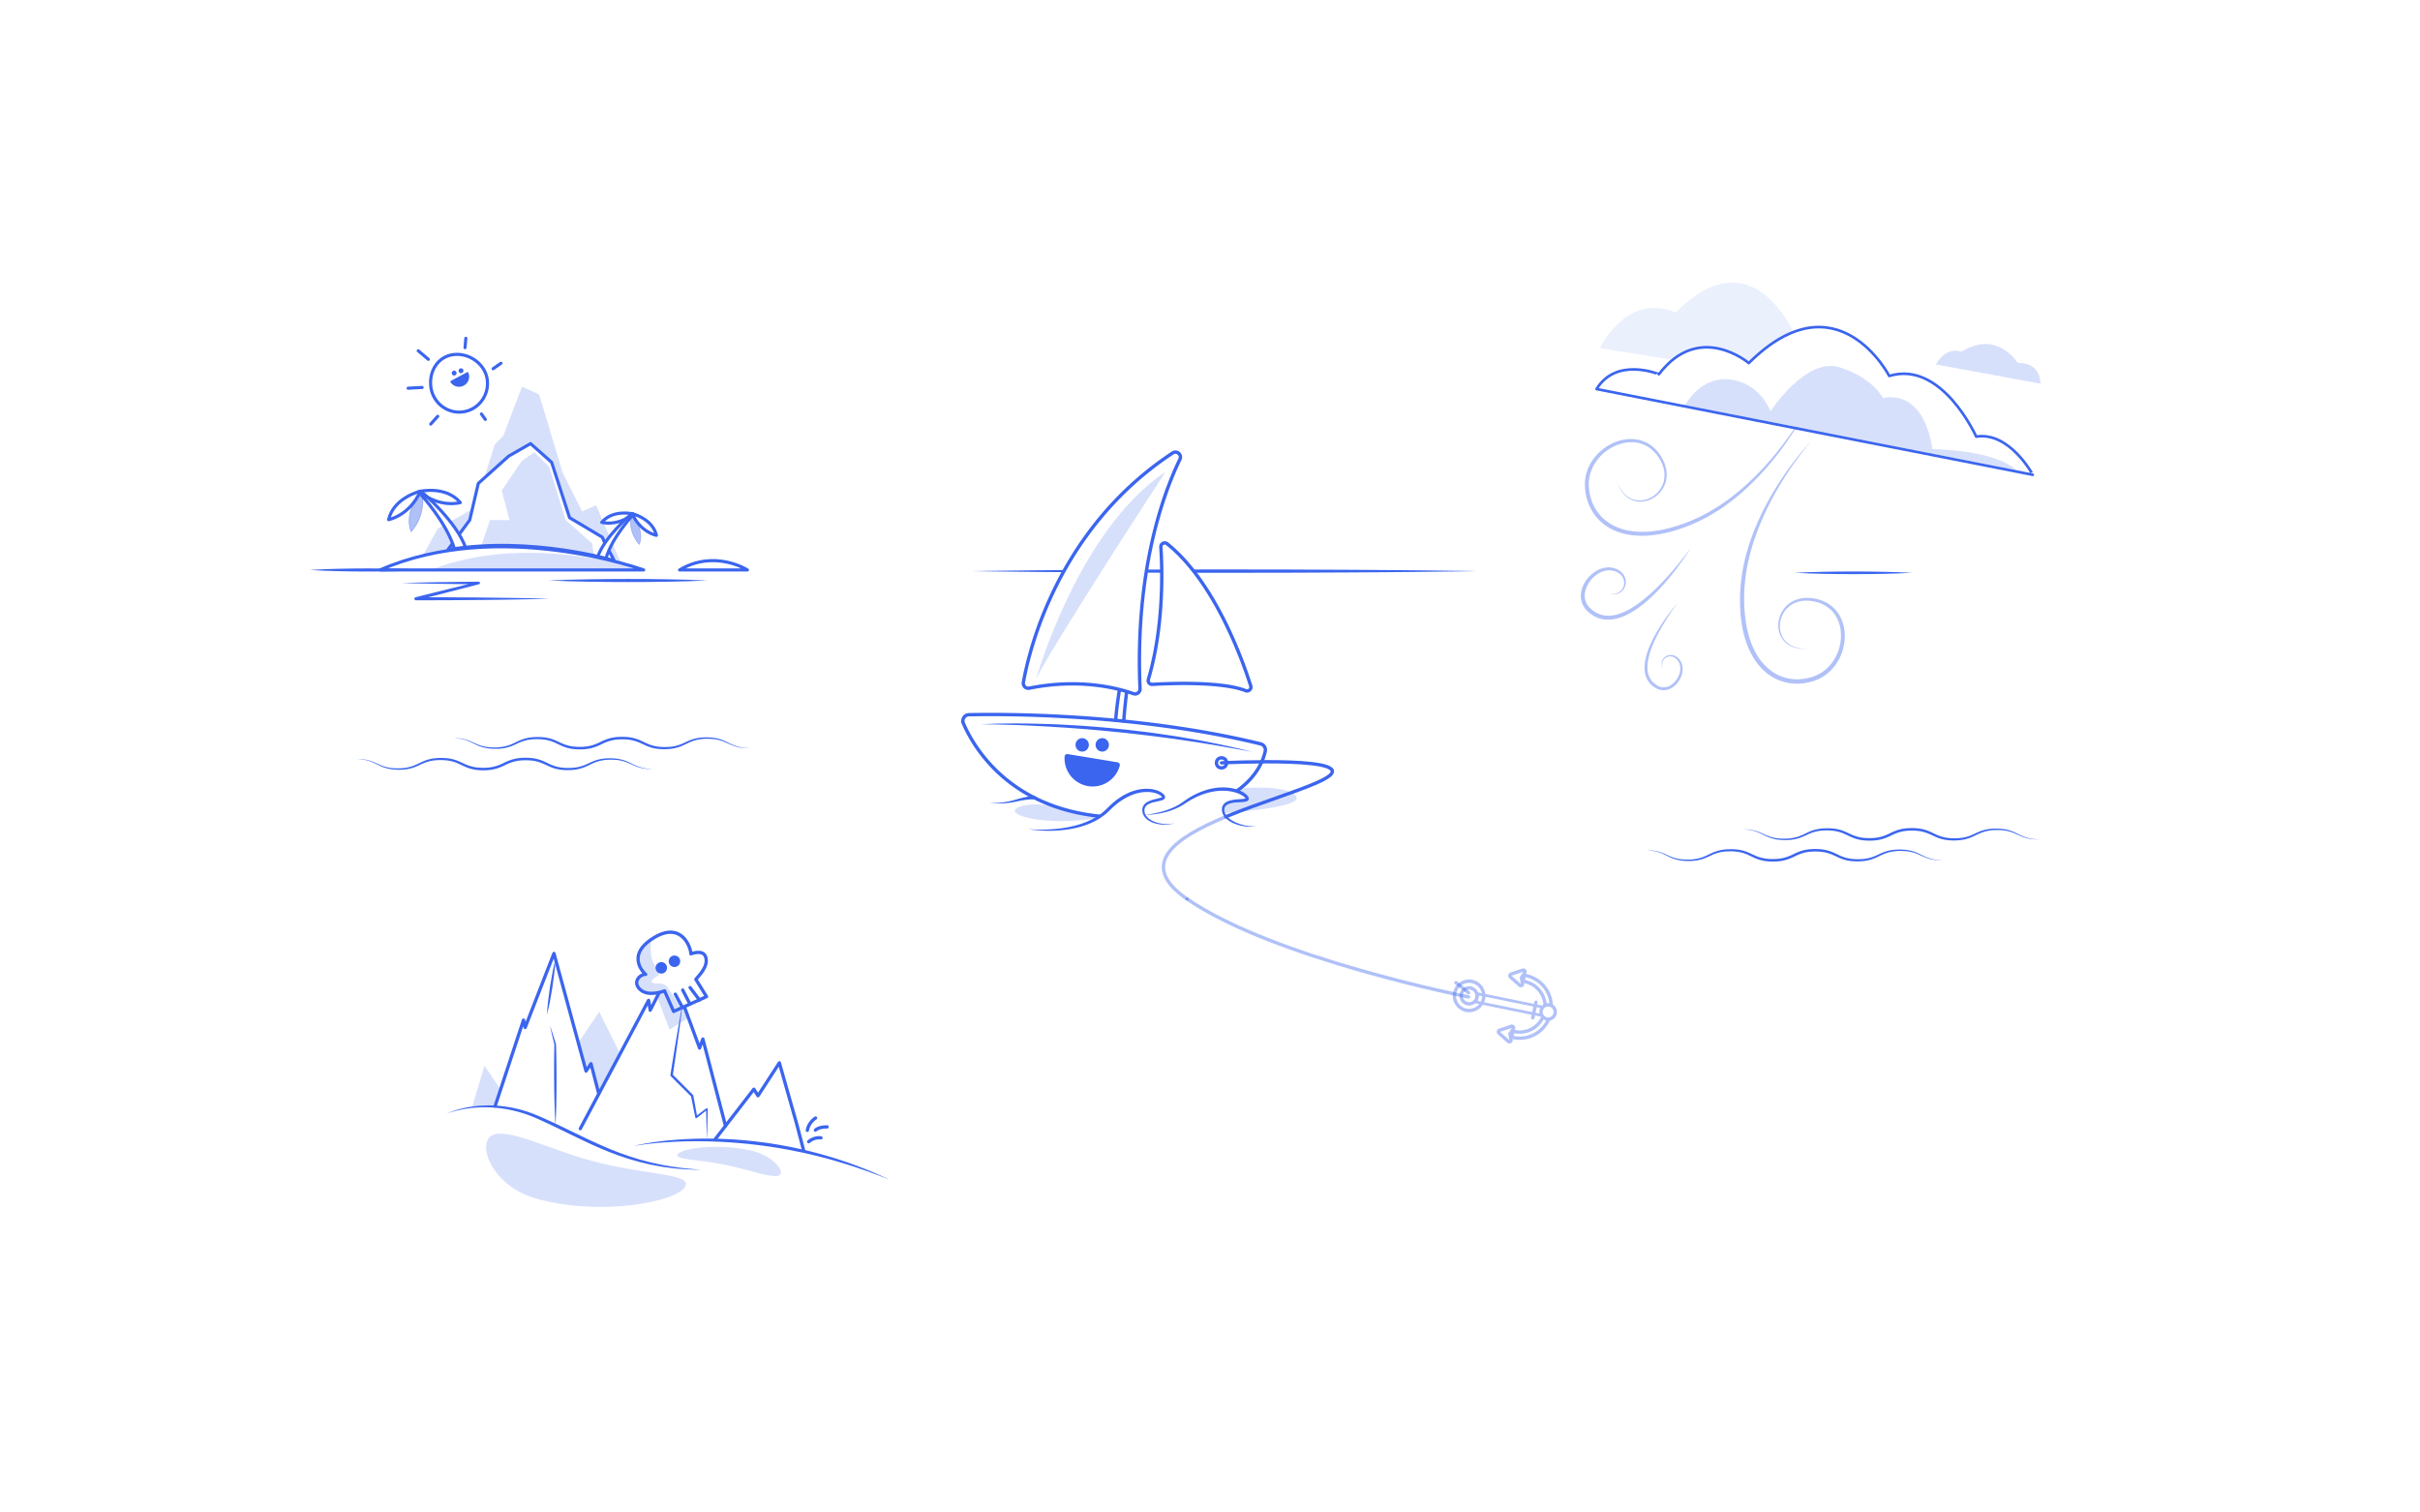 <svg xmlns="http://www.w3.org/2000/svg" viewBox="0 0 4800 3000"><defs><style>.cls-1,.cls-13,.cls-21,.cls-4,.cls-5{fill:#fff;}.cls-16,.cls-18,.cls-2,.cls-20,.cls-3{fill:#3b65ee;}.cls-3{opacity:0.2;}.cls-10,.cls-11,.cls-12,.cls-13,.cls-14,.cls-15,.cls-16,.cls-17,.cls-18,.cls-19,.cls-21,.cls-4,.cls-5,.cls-6,.cls-8,.cls-9{stroke:#3b65ee;}.cls-10,.cls-11,.cls-14,.cls-16,.cls-17,.cls-18,.cls-19,.cls-4,.cls-6,.cls-8{stroke-miterlimit:10;}.cls-10,.cls-11,.cls-4,.cls-5,.cls-6,.cls-9{stroke-width:6.67px;}.cls-10,.cls-11,.cls-12,.cls-13,.cls-14,.cls-15,.cls-21,.cls-5,.cls-9{stroke-linecap:round;}.cls-12,.cls-13,.cls-15,.cls-21,.cls-5,.cls-9{stroke-linejoin:round;}.cls-10,.cls-11,.cls-12,.cls-14,.cls-15,.cls-17,.cls-19,.cls-6,.cls-8,.cls-9{fill:none;}.cls-11,.cls-16,.cls-18,.cls-7{opacity:0.4;}.cls-8{stroke-width:5.46px;}.cls-12,.cls-13,.cls-14{stroke-width:6.53px;}.cls-15,.cls-17{stroke-width:6.19px;}.cls-16{stroke-width:1.7px;}.cls-18{stroke-width:1.3px;}.cls-19{stroke-width:6.23px;}.cls-20{opacity:0.1;}.cls-21{stroke-width:5.28px;}</style></defs><title>Sailboat</title><g id="Layer_2" data-name="Layer 2"><rect class="cls-1" width="4800" height="3000"/><rect class="cls-1" width="4800" height="3000"/><path class="cls-2" d="M3559.68,1136.16c19.41-1.09,38.83-1.66,58.24-2.05,9.71-.24,19.41-.3,29.12-.44l29.12-.15,29.12.14c9.7.15,19.41.2,29.11.44,19.42.39,38.83,1,58.24,2.06-19.41,1.1-38.82,1.67-58.24,2.06-9.7.24-19.41.29-29.11.44l-29.12.13-29.12-.14c-9.71-.14-19.41-.2-29.12-.44C3598.51,1137.82,3579.09,1137.25,3559.68,1136.16Z"/><path class="cls-2" d="M1927.9,1132.84l31.31-.5,31.31-.38,62.63-.74q62.61-.59,125.24-1c41.75-.31,83.5-.37,125.24-.56l125.25-.18,125.24.18c41.75.18,83.5.24,125.25.55l62.62.42,62.62.55,62.62.75,31.31.38,31.32.5-31.32.5-31.31.38-62.62.76L2742,1135l-62.62.41c-41.75.31-83.5.37-125.25.56l-125.24.17-125.25-.18c-41.74-.18-83.49-.25-125.24-.56s-83.5-.57-125.24-1l-62.63-.75-31.31-.38Z"/><path class="cls-3" d="M2397.84,1614.79s190-10,173.31-35-111.15-16-111.15-16-38.83,7.69-33.83,37.68"/><path class="cls-4" d="M2182.06,1619.06c-183.45-18.66-252-139.59-271.22-184.32a12.26,12.26,0,0,1,11-17.1c68.66-1.5,330.6-2.62,578.68,57.87a12.28,12.28,0,0,1,9.07,14.5c-3.68,17.3-16,50.48-56.93,79.18"/><path class="cls-5" d="M2302.54,1085c2.79,42.21,6.51,157.1-24.77,262.66a7.64,7.64,0,0,0,7.77,9.81c33.84-2,136.9-6.32,185.2,12.47a7.64,7.64,0,0,0,10.08-9.43c-16.6-52.22-71.89-206.69-165.87-282A7.65,7.65,0,0,0,2302.54,1085Z"/><circle class="cls-6" cx="2422.83" cy="1513.13" r="10"/><ellipse class="cls-2" cx="2186.29" cy="1477.45" rx="13.27" ry="13.35"/><ellipse class="cls-2" cx="2146.49" cy="1477.45" rx="13.27" ry="13.35"/><path class="cls-2" d="M2216.58,1512a5.42,5.42,0,0,1,4.45,6.58,55.69,55.69,0,0,1-109.39-18,5.38,5.38,0,0,1,6.29-4.81Z"/><path class="cls-5" d="M2340.37,911c-30.62,63-89.52,217.11-79.13,455.13a9.89,9.89,0,0,1-13.21,9.76c-29.86-10.69-105.47-31.15-206.43-10.91a9.91,9.91,0,0,1-11.76-11.42c10.86-61.4,67.17-304.33,296.12-455.11C2334.37,892.93,2344.77,902,2340.37,911Z"/><path class="cls-2" d="M1962.9,1593.12a188.7,188.7,0,0,0,22.31-1.18,164.18,164.18,0,0,0,21.89-3.79c.89-.23,1.79-.43,2.68-.68l2.65-.75,5.38-1.58c3.62-1,7.26-2,10.94-2.89s7.4-1.64,11.17-2.25c1.89-.29,3.78-.58,5.7-.78,1-.1,1.93-.19,2.91-.26.49,0,1-.06,1.49-.08s1,0,1.62,0a3.34,3.34,0,1,1-.12,6.67l-.28,0c-.28,0-.77,0-1.18-.06l-1.31,0c-.88,0-1.78,0-2.68,0-1.8,0-3.61.18-5.43.33-3.64.31-7.28.79-10.92,1.37s-7.27,1.26-10.9,2l-5.47,1.17-2.78.58c-.93.18-1.87.32-2.8.48a168.13,168.13,0,0,1-22.44,2.2A190.64,190.64,0,0,1,1962.9,1593.12Z"/><path class="cls-2" d="M2039,1644.61a317.42,317.42,0,0,0,52.6-.26,259.79,259.79,0,0,0,26-3.49,209.13,209.13,0,0,0,25.29-6.32,159.52,159.52,0,0,0,23.93-9.88,114.71,114.71,0,0,0,21.39-14.17l2.44-2.07c.81-.69,1.54-1.47,2.32-2.2,1.53-1.48,3-2.91,4.65-4.54s3.15-3.18,4.83-4.68,3.28-3,5-4.49a135.61,135.61,0,0,1,22.07-15.56,114.82,114.82,0,0,1,12.27-5.84,103.47,103.47,0,0,1,13-4.19,79.52,79.52,0,0,1,27.3-2,60.28,60.28,0,0,1,13.55,3.08c4.38,1.67,8.71,3.74,12.38,7.45a10.46,10.46,0,0,1,2.52,3.76,5.51,5.51,0,0,1,.05,3.47,5.71,5.71,0,0,1-1.86,2.59,12.48,12.48,0,0,1-3.76,2c-1.17.42-2.3.74-3.41,1-4.45,1.09-8.72,1.82-12.88,2.89a43.38,43.38,0,0,0-11.61,4.4c-3.45,2-6,5-6.79,8.65a14.81,14.81,0,0,0-.31,2.85,20.76,20.76,0,0,0,.84,5.86l.52,1.4a13.69,13.69,0,0,0,.62,1.35,25.37,25.37,0,0,0,8.17,9.07,45.91,45.91,0,0,0,11.35,5.81,69.7,69.7,0,0,0,12.58,3.12,68.24,68.24,0,0,0,13,.73,57.22,57.22,0,0,0,6.53-.61,46.18,46.18,0,0,0,6.41-1.5,47.68,47.68,0,0,1-6.31,2,57.78,57.78,0,0,1-6.55,1.11,68.92,68.92,0,0,1-13.32.1c-8.85-.83-17.76-3.13-25.55-8a32.05,32.05,0,0,1-5.42-4.34,25.09,25.09,0,0,1-4.29-5.64c-.27-.54-.6-1-.82-1.6l-.69-1.68a23.44,23.44,0,0,1-.93-3.5,27.16,27.16,0,0,1-.4-3.6,20.43,20.43,0,0,1,.26-3.72,16,16,0,0,1,3-6.94,21.21,21.21,0,0,1,5.48-5,48.69,48.69,0,0,1,12.82-5.35c4.33-1.24,8.71-2.13,12.78-3.26,1-.29,2-.59,2.89-.93a7.86,7.86,0,0,0,2-1.06c.18-.15.15-.2.07,0s0,.35-.05.23a5.56,5.56,0,0,0-1.25-1.59,20.59,20.59,0,0,0-4.64-3.35,38.59,38.59,0,0,0-5.57-2.43,53.61,53.61,0,0,0-12.18-2.53,75.05,75.05,0,0,0-25.07,2.06,97.68,97.68,0,0,0-12.09,4,110.75,110.75,0,0,0-11.51,5.56,128.16,128.16,0,0,0-21.08,14.69c-1.67,1.36-3.25,2.82-4.85,4.28s-3.13,3-4.67,4.48-3.18,3.08-4.82,4.64c-.83.77-1.62,1.59-2.5,2.31l-2.62,2.16a121.57,121.57,0,0,1-22.78,14.52,148.66,148.66,0,0,1-25.05,9.63c-17.15,5-34.88,7.36-52.56,8.11A268.48,268.48,0,0,1,2039,1644.61Z"/><path class="cls-1" d="M2270.09,1616.44c27.75-2,56.22-8.62,78.62-24.4,61.72-43.46,113.71-24.47,123.88-10.89s-43.69-1.52-46.49,22.83,41.63,39.16,66.29,34.6"/><path class="cls-2" d="M2270.09,1616.44c14.89-1.8,29.64-4.61,43.69-9.45a135.16,135.16,0,0,0,20.34-8.74c1.62-.88,3.19-1.83,4.8-2.72s3.12-1.92,4.65-2.93l9.21-6.43a148.42,148.42,0,0,1,41.2-19.7,118.22,118.22,0,0,1,22.67-4.26,112,112,0,0,1,11.59-.34c1.93,0,3.87.18,5.8.29,1,.08,1.93.2,2.9.3s1.93.21,2.89.37a80.38,80.38,0,0,1,11.41,2.49,70.08,70.08,0,0,1,11,4.21,44.4,44.4,0,0,1,10.14,6.67,25.52,25.52,0,0,1,2.24,2.38l.53.65.52.75c.17.27.34.56.5.85a10.76,10.76,0,0,1,.46,1,6,6,0,0,1,.37,2.92,5.12,5.12,0,0,1-1.55,3,7.14,7.14,0,0,1-2.05,1.39,12.73,12.73,0,0,1-1.79.65,34.54,34.54,0,0,1-6.13,1c-1.94.17-3.83.27-5.71.37-3.74.2-7.42.4-11,.8a50.81,50.81,0,0,0-10.38,2.13c-3.23,1.08-6.14,2.74-7.88,5.17a10.49,10.49,0,0,0-1.78,4.13,18.55,18.55,0,0,0-.26,2.4,7.1,7.1,0,0,0,0,1.22c0,.41,0,.82.07,1.22a19.67,19.67,0,0,0,3.78,9.18,35.6,35.6,0,0,0,7.55,7.4,59.28,59.28,0,0,0,9.35,5.59,86.22,86.22,0,0,0,21,7,80.36,80.36,0,0,0,11.05,1.47,57.29,57.29,0,0,0,11.18-.29,66,66,0,0,1-22.53.65,86.14,86.14,0,0,1-22-5.82,61.35,61.35,0,0,1-10.2-5.44,39.65,39.65,0,0,1-8.83-7.88,23.69,23.69,0,0,1-5.07-11.2,23,23,0,0,1,0-6.36,15.9,15.9,0,0,1,2.43-6.2,17.39,17.39,0,0,1,4.69-4.64,26.41,26.41,0,0,1,5.58-2.83,54.14,54.14,0,0,1,11.55-2.66c3.83-.52,7.63-.79,11.36-1.07,1.87-.14,3.71-.28,5.51-.47a29.84,29.84,0,0,0,4.95-.86,6.14,6.14,0,0,0,.84-.33c.24-.1.32-.2.27-.16a1.32,1.32,0,0,0-.28.62c0,.24,0,.29,0,.16s-.09-.17-.12-.26l-.22-.35-.28-.41-.37-.43a19.68,19.68,0,0,0-1.62-1.7,37.93,37.93,0,0,0-8.64-5.55,63.4,63.4,0,0,0-10-3.74,76.34,76.34,0,0,0-10.55-2.23c-.89-.15-1.78-.28-2.68-.36s-1.79-.22-2.69-.3c-1.81-.11-3.61-.29-5.42-.31a106.79,106.79,0,0,0-10.88.24,119.54,119.54,0,0,0-21.5,3.84A133.72,133.72,0,0,0,2375,1580a178.46,178.46,0,0,0-19.43,10.49l-9.45,6.12c-1.64,1-3.31,1.93-5,2.9s-3.4,1.76-5.11,2.59a135.6,135.6,0,0,1-21.35,8A182,182,0,0,1,2270.09,1616.44Z"/><path class="cls-3" d="M2071.22,1596.46s-41.66-5-56.66,8.33,60.14,33.62,160.88,18.47l-4.25-5.44S2076.22,1594.79,2071.22,1596.46Z"/><g class="cls-7"><circle class="cls-6" cx="2913.93" cy="1975.29" r="15.83"/><circle class="cls-6" cx="2913.93" cy="1975.29" r="29.16"/><rect class="cls-8" x="2990.75" y="1922.25" width="16.66" height="142.48" transform="translate(446.96 4534.19) rotate(-78.48)"/><path class="cls-2" d="M3026,1938.37a59.46,59.46,0,0,1,46.34,70.05l-5.35-1.09a54,54,0,0,0-42.08-63.61l1.09-5.35m0-6.66a6.66,6.66,0,0,0-6.53,5.33l-1.09,5.35a6.67,6.67,0,0,0,5.2,7.87A47.33,47.33,0,0,1,3060.5,2006a6.66,6.66,0,0,0,5.2,7.86l5.35,1.09a6.17,6.17,0,0,0,1.34.14,6.66,6.66,0,0,0,6.52-5.34,66.11,66.11,0,0,0-51.54-77.91,6.59,6.59,0,0,0-1.33-.13Z"/><path class="cls-2" d="M3021.46,1927.47l-7.36,11.09,2.44,13.08-9.24-8.18-9.23-8.17,11.7-3.91,11.69-3.91m0-6.67a6.71,6.71,0,0,0-2.11.35l-11.7,3.91L2996,1929a6.66,6.66,0,0,0-2.31,11.31l9.24,8.18,9.23,8.17a6.66,6.66,0,0,0,11-6.21l-1.94-10.43,5.87-8.83a6.68,6.68,0,0,0-5.56-10.36Zm0,13.34h0Z"/><path class="cls-2" d="M3067,2007.33l5.35,1.09a59.36,59.36,0,0,1-70.05,46.34l1.09-5.35a53.9,53.9,0,0,0,63.61-42.08m0-6.66a6.66,6.66,0,0,0-6.52,5.33,47.27,47.27,0,0,1-55.75,36.88,6.85,6.85,0,0,0-1.34-.14,6.66,6.66,0,0,0-6.52,5.34l-1.09,5.35a6.66,6.66,0,0,0,5.2,7.86,66,66,0,0,0,77.91-51.54,6.59,6.59,0,0,0-1-5,6.66,6.66,0,0,0-4.23-2.86l-5.35-1.09a6.83,6.83,0,0,0-1.34-.13Z"/><path class="cls-2" d="M2998.77,2038.83h0m0,0-7.36,11.09,2.44,13.08-9.24-8.17-9.23-8.18,11.7-3.91,11.69-3.91m0-6.66c-.2,0-.4,0-.6,0a6.56,6.56,0,0,0-1.66.37l-11.55,3.86-11.69,3.91a6.66,6.66,0,0,0-2.31,11.31l9.24,8.18,9.23,8.17a6.66,6.66,0,0,0,11-6.21l-1.94-10.43,5.78-8.7a6.67,6.67,0,0,0-5.17-10.48Zm0,13.33h0Z"/><circle class="cls-4" cx="3070.69" cy="2007.23" r="14.16"/><line class="cls-9" x1="3040.25" y1="2018.88" x2="3046.57" y2="1987.86"/></g><path class="cls-10" d="M2422.83,1513.13s295-15,201.64,33.33c-38.81,20.1-121.71,44-193,73.45"/><path class="cls-11" d="M2354.51,1783.1c171.64,118.31,558.28,194.31,558.28,194.31"/><path class="cls-11" d="M2431.49,1619.91c-100.1,41.45-177.24,94.07-77,163.19"/><line class="cls-11" x1="2912.79" y1="1969.08" x2="2887.79" y2="1949.08"/><path class="cls-2" d="M1946.23,1436.48c45.16-2.33,90.44-1.92,135.63-.26,11.3.49,22.61.81,33.9,1.53l33.86,2,33.83,2.67c5.64.42,11.27,1,16.9,1.53l16.88,1.64,16.88,1.71,16.85,2,16.85,2,8.42,1c2.81.32,5.61.67,8.41,1.1l33.58,4.86c5.59.84,11.21,1.55,16.77,2.55l16.73,2.86c44.65,7.25,88.89,16.92,132.77,27.7-44.49-8.07-88.87-16.29-133.59-22.56-22.3-3.46-44.7-6.19-67.07-9.15-11.19-1.39-22.41-2.62-33.61-3.93l-16.81-1.93-16.85-1.64c-44.88-4.73-89.89-8.18-134.94-10.86q-33.79-2-67.65-3.29C1991.41,1437.3,1968.83,1436.67,1946.23,1436.48Z"/><path class="cls-3" d="M2055.38,1345.66s83.33-295,256.64-409.95C2312,935.71,2095.38,1267.33,2055.38,1345.66Z"/><path class="cls-2" d="M885,2209.33a166.41,166.41,0,0,1,31.43-10.63,227.72,227.72,0,0,1,32.88-5.3,239,239,0,0,1,66.54,3.75,249.85,249.85,0,0,1,32.34,8.63l7.87,2.85c1.32.45,2.62,1,3.91,1.51l3.88,1.57c1.29.53,2.6,1,3.87,1.59l3.81,1.67,7.6,3.35c20.25,9,40.14,18.74,60,28.36s39.73,19.2,59.95,27.88l7.59,3.23c2.54,1.06,5,2.19,7.63,3.15l15.37,6c5.16,1.89,10.37,3.63,15.55,5.46s10.45,3.41,15.69,5.05l7.89,2.42,2,.6,2,.52,4,1,16,4.14c10.77,2.24,21.48,4.88,32.38,6.46,21.68,4,43.69,5.87,65.72,7.7-22.08-.38-44.26-1.35-66.21-4.53-5.49-.73-11-1.37-16.44-2.47l-16.37-3c-5.42-1.18-10.81-2.5-16.22-3.76l-4-1-2-.47-2-.57-8-2.26c-10.75-2.83-21.24-6.46-31.77-10l-15.6-5.82c-2.62-.93-5.16-2-7.73-3.07l-7.71-3.15c-20.46-8.57-40.49-18.08-60.39-27.7s-39.65-19.46-59.69-28.61c-10-4.64-20-9.11-30.29-12.78a274.87,274.87,0,0,0-31.5-9,249.62,249.62,0,0,0-32.43-4.93,241,241,0,0,0-65.57,3.27q-8.1,1.54-16.09,3.71A136.22,136.22,0,0,0,885,2209.33Z"/><path class="cls-2" d="M1257,2273c21-5.12,42.57-8.11,64.11-10.51q32.36-3.33,64.94-3.93a843.47,843.47,0,0,1,129.88,7.66c10.77,1.36,21.46,3.26,32.18,5l16,3c2.67.52,5.34,1,8,1.54l7.95,1.72c21.25,4.46,42.26,9.94,63.09,16a828.42,828.42,0,0,1,121.31,46.48,1115,1115,0,0,0-122.69-41.58c-20.88-5.43-41.79-10.76-63-14.84l-7.92-1.63c-2.64-.55-5.3-1-7.94-1.49l-15.91-2.89c-10.66-1.65-21.28-3.47-32-4.79-10.67-1.58-21.39-2.7-32.1-3.92l-16.1-1.49c-2.68-.27-5.37-.44-8.06-.64l-8.06-.6c-21.51-1.55-43.07-2.27-64.64-2.4s-43.16.57-64.7,2A630.82,630.82,0,0,0,1257,2273Z"/><polyline class="cls-12" points="982.1 2193.83 1038.39 2023.32 1041.66 2038 1098.77 1891.15 1162.4 2124.48 1172.19 2109.8 1187.69 2169.36"/><polyline class="cls-12" points="1150.98 2238.7 1286.41 1984.16 1289.67 2003.74 1330.47 1923.79 1387.58 2078.8 1394.1 2060.85 1438.97 2232.99"/><polyline class="cls-12" points="1417.76 2260.73 1495.27 2160.38 1503.43 2173.43 1545.85 2108.17 1580.12 2228.91 1593.99 2281.94"/><path class="cls-2" d="M1090.84,2034.12q3.17,9.18,6.12,18.41c2,6.14,3.9,12.32,5.83,18.49a1,1,0,0,1,.06.33v.1l.53,20.09.33,20.09.16,20.1v20.09q-.08,20.1-.52,40.19c-.36,13.4-.76,26.79-1.55,40.19-.88-13.39-1.38-26.78-1.83-40.18s-.66-26.79-.82-40.18l-.15-20.1,0-20.09.19-20.09.37-20.1.06.43c-1.52-6.28-3.08-12.55-4.54-18.84S1092.19,2040.44,1090.84,2034.12Z"/><path class="cls-2" d="M1101.79,1902.26c-.4,9.35-1.29,18.64-2.34,27.9s-2.29,18.49-3.69,27.69-3,18.39-4.75,27.54-3.7,18.27-6.11,27.32c.4-9.36,1.28-18.64,2.33-27.9s2.29-18.49,3.7-27.7,3-18.38,4.76-27.53S1099.39,1911.31,1101.79,1902.26Z"/><path class="cls-2" d="M1354.22,1988.27c-1.39,12.1-2.91,24.18-4.47,36.25l-2.4,18.11-2.45,18.09c-1.68,12.06-3.34,24.12-5.12,36.16l-2.61,18.07-2.71,18.05-.67-2.05c6.8,6.8,13.66,13.54,20.42,20.37l20.34,20.45,0,0a2.26,2.26,0,0,1,.63,1.2l3.92,21.24c1.29,7.09,2.62,14.16,3.87,21.26l-3.14-1.19,10.72-8,10.73-8,0,0a1.56,1.56,0,0,1,2.19.32,1.51,1.51,0,0,1,.31,1l-.29,15.37-.36,15.36-.41,15.37-.52,15.36-.51-15.36-.42-15.37-.35-15.36-.3-15.37,2.54,1.25-10.47,8.33-10.5,8.3a2,2,0,0,1-2.74-.32,1.85,1.85,0,0,1-.38-.8l0-.07c-1.47-7.05-2.86-14.11-4.29-21.17l-4.24-21.18.65,1.22-20.45-20.34c-6.83-6.77-13.58-13.62-20.37-20.43h0a2.38,2.38,0,0,1-.66-2l2.82-18,2.92-18c1.91-12,3.94-24,6-36l3.07-18,3.14-18Q1350.82,2006.22,1354.22,1988.27Z"/><polygon class="cls-3" points="1147.01 2068.04 1188.51 2007 1230.07 2090.06 1190.07 2165.22 1172.19 2108.17 1162.4 2124.48 1147.01 2068.04"/><path class="cls-3" d="M936.41,2196.23l24.48-82.35L993,2161l-13.29,33.9S954.36,2190.47,936.41,2196.23Z"/><path class="cls-3" d="M1359,2353.74c-15.46,30.05-171.33,60.37-298.86,22.59C988.45,2355.08,952.27,2290,967.73,2260s93.62,6.22,164.49,30.14C1262.75,2334.16,1374.48,2323.69,1359,2353.74Z"/><path class="cls-3" d="M1343.55,2290.19c4.41-11.83,78.61-23.38,146.13-8.08,38,8.6,63.06,34.43,58.65,46.27s-47.23-2.73-85.07-12.39C1393.55,2298.21,1339.14,2302,1343.55,2290.19Z"/><path class="cls-12" d="M1604,2264.53a32.74,32.74,0,0,1,24.31-7.67"/><path class="cls-12" d="M1617.28,2241.65s6.11-6.63,23.23-6.47"/><path class="cls-12" d="M1601.33,2242s1.63-14.69,16.32-24.48"/><polygon class="cls-3" points="1303.24 1977.14 1328.02 2042.08 1365.56 2019.04 1341.07 1953.97 1307.11 1968.65 1303.24 1977.14"/><path class="cls-13" d="M1280.7,1932.76s-42.42-35.9,14.69-71.8,75,19.58,75,31c0,0,24.48-9.79,29.37,6.52s-8.15,31-19.58,44.06l21.22,34.27-65.27,29.37-18-40.8s-32.63,13.06-49-3.26S1272.54,1931.13,1280.7,1932.76Z"/><circle class="cls-2" cx="1311.7" cy="1919.71" r="11.42"/><circle class="cls-2" cx="1337.81" cy="1906.65" r="11.42"/><line class="cls-14" x1="1339.44" y1="1971.92" x2="1353.72" y2="1998.29"/><line class="cls-14" x1="1354.13" y1="1963.76" x2="1368.53" y2="1991.63"/><line class="cls-14" x1="1368.81" y1="1958.87" x2="1387.2" y2="1983.23"/><path class="cls-3" d="M1326.39,1962.13c-9.79-18-26.11-8.16-32.64-13.05s13.06-14.69,13.06-14.69V1923c-18.71-13.51-17.55-41.57-14.25-60.17-52.84,35.28-11.86,70-11.86,70-8.16-1.63-27.74,13-11.42,29.37s49,3.26,49,3.26l18,40.8,15.06-6.78Z"/><path class="cls-15" d="M753.75,1130.53h523S990.48,1026.87,753.75,1130.53Z"/><path class="cls-15" d="M1347.89,1130.53H1482.5S1417.52,1088.76,1347.89,1130.53Z"/><path class="cls-2" d="M614.5,1130.53c19.21-1.28,38.42-2,57.63-2.4s38.43-.7,57.64-.69,38.42.23,57.63.68,38.43,1.13,57.64,2.41c-19.21,1.29-38.42,2-57.64,2.42s-38.42.69-57.63.68-38.42-.24-57.64-.69S633.71,1131.81,614.5,1130.53Z"/><path class="cls-2" d="M796.3,1156.34l19.14-.52,19.13-.44,38.27-.69,38.28-.54,38.27-.4a2.59,2.59,0,0,1,.67,5.09h0l-31.08,8-31.1,8-31.12,7.9c-10.38,2.61-20.74,5.29-31.13,7.86l-.75-6.06c22.06.07,44.11,0,66.17.19s44.11.25,66.16.52,44.11.54,66.17.89,44.11.82,66.16,1.48c-22,.66-44.11,1.07-66.16,1.47s-44.11.69-66.17.89-44.11.38-66.16.52-44.11.12-66.17.19a3.07,3.07,0,0,1-.77-6h0c10.37-2.65,20.77-5.2,31.15-7.8l31.15-7.77,31.18-7.66,31.19-7.63.63,5.11-38.27-.41-38.28-.54-38.27-.69-19.13-.44Z"/><path class="cls-2" d="M1088.73,1151.42c26.17-1.28,52.35-2,78.52-2.4,13.09-.29,26.17-.35,39.26-.52l39.26-.17,39.26.16c13.09.17,26.18.23,39.27.52,26.17.45,52.34,1.12,78.52,2.41-26.18,1.29-52.35,2-78.52,2.42-13.09.28-26.18.34-39.27.51l-39.26.16-39.26-.17c-13.09-.16-26.17-.23-39.26-.51C1141.08,1153.37,1114.9,1152.7,1088.73,1151.42Z"/><path class="cls-3" d="M854.32,1130.53h422.4S1045.52,1054,854.32,1130.53Z"/><path class="cls-3" d="M1182.34,1002.11l-27.85,12.38-38.69-77.36-46.41-154.72-34-15.48-37.14,97.48-17,17-20,64.75,46.29-41.54,43.32-24.76L1092.6,917l35.58,109.86,65,38.68,23.56,46.42s-162.81-49.51-329.92-21.66l9.4-12.75,33.93-46,4.79-20.49-56.72,31.9-10,5.61-29.5,53.53c211.88-47,392.72,14.34,392.72,14.34Z"/><path class="cls-15" d="M1208.64,1093.4l9.63,18.57s-162.81-49.51-329.91-21.66l9.28-12.38"/><polyline class="cls-15" points="912.16 1058 931.68 1031.51 948.7 958.79 1009.04 904.64 1052.37 879.88 1094.14 917.01 1129.73 1026.87 1194.71 1065.55 1199.36 1076.38"/><path class="cls-1" d="M879,1040.34s18.39,34.3,19.3,39l16.41-12.58-23.31-34.36Z"/><path class="cls-16" d="M837.26,973.05s-37.39,39.09-22.1,81.58C815.16,1054.63,845.76,1025.74,837.26,973.05Z"/><path class="cls-15" d="M833.71,974.32s-52.65,12.45-62.94,56.42C770.77,1030.74,812.16,1023.15,833.71,974.32Z"/><path class="cls-15" d="M831.5,974.85s52.61-12.57,81.59,22.07C913.09,996.92,872.71,1008.77,831.5,974.85Z"/><path class="cls-17" d="M834.71,980.69s52.52,57.35,67,109.41"/><path class="cls-17" d="M838.11,977.29s68,57.42,85.86,110.3"/><polygon class="cls-1" points="1196.26 1084.12 1211.73 1062.45 1216.38 1073.29 1205.55 1094.95 1196.26 1084.12"/><path class="cls-18" d="M1251.34,1017.9s28.5,29.8,16.84,62.19C1268.18,1080.09,1244.86,1058.06,1251.34,1017.9Z"/><path class="cls-15" d="M1254,1018.88s40.13,9.48,48,43C1302,1061.88,1270.46,1056.1,1254,1018.88Z"/><path class="cls-15" d="M1255.73,1019.28s-40.11-9.58-62.19,16.82C1193.54,1036.1,1224.32,1045.13,1255.73,1019.28Z"/><path class="cls-17" d="M1253.28,1023.73s-40,43.71-51.11,83.39"/><path class="cls-17" d="M1250.69,1021.14s-51.86,43.76-65.44,84.07"/><path class="cls-3" d="M954.41,1083l17.5-51.49h38.68l-15.47-58.79,40.23-58.8,24.75-17,29.4,29.4L1122,1031.51l52.61,46.42,3.59,24.93S1017.37,1071.06,954.41,1083Z"/><path class="cls-19" d="M966.56,753.53c3.81,31.33-18.18,59.78-49.12,63.54s-59.11-18.58-62.92-49.91,14.3-60.16,45.24-63.92S962.75,722.21,966.56,753.53Z"/><line class="cls-15" x1="829.57" y1="695.76" x2="849.68" y2="712.78"/><line class="cls-15" x1="923.95" y1="671" x2="922.4" y2="689.57"/><line class="cls-15" x1="978.1" y1="731.35" x2="993.57" y2="720.52"/><line class="cls-15" x1="954.89" y1="821.09" x2="962.63" y2="831.92"/><line class="cls-15" x1="868.25" y1="825.73" x2="854.32" y2="841.2"/><line class="cls-15" x1="837.3" y1="768.48" x2="809.45" y2="770.03"/><ellipse class="cls-2" cx="900.77" cy="740.04" rx="4.8" ry="4.83" transform="translate(-189.56 327.44) rotate(-18.68)"/><ellipse class="cls-2" cx="914.42" cy="735.42" rx="4.8" ry="4.83" transform="translate(-187.36 331.57) rotate(-18.68)"/><path class="cls-2" d="M894.38,755.4a2,2,0,0,0-.76,2.77,20.17,20.17,0,0,0,35.44-18.85,2,2,0,0,0-2.72-.92Z"/><path class="cls-5" d="M2219.87,1371.09s-5.17,31.54-7,57.06"/><path class="cls-5" d="M2234.53,1373.15s-3.83,31.45-5.67,57"/><g class="cls-7"><path class="cls-2" d="M3589.48,799.54A530,530,0,0,1,3559,853.8c-5.54,8.79-11.37,17.39-17.37,25.88l-4.52,6.35-4.64,6.26c-3,4.21-6.3,8.28-9.45,12.41-25.76,32.64-54.83,62.93-87.9,88.51-4.14,3.18-8.39,6.23-12.58,9.35s-8.63,5.9-12.94,8.86c-4.44,2.77-8.87,5.55-13.34,8.27-4.57,2.56-9.09,5.19-13.7,7.68l-7,3.55-3.51,1.78c-1.16.59-2.33,1.2-3.53,1.71l-7.18,3.22-3.58,1.61-1.8.81-1.82.73c-4.87,1.91-9.68,4-14.64,5.69l-7.4,2.65-7.5,2.39-3.75,1.2-3.8,1c-2.53.69-5.06,1.41-7.6,2.06-5.14,1.15-10.23,2.46-15.44,3.32-5.16,1-10.41,1.67-15.63,2.39l-7.9.71c-1.31.15-2.64.2-4,.25l-4,.16a159.84,159.84,0,0,1-31.77-2,120.36,120.36,0,0,1-30.65-9.39,100.4,100.4,0,0,1-26.68-18.11,96.46,96.46,0,0,1-19.07-26.08c-.66-1.18-1.14-2.44-1.7-3.67l-1.61-3.71-1.38-3.81c-.45-1.27-.94-2.52-1.27-3.83-.73-2.59-1.56-5.16-2.06-7.8l-.86-3.94c-.23-1.32-.41-2.65-.62-4s-.45-2.65-.56-4l-.36-4-.18-2c-.05-.67-.05-1.35-.09-2l-.07-2v-2a83,83,0,0,1,1.75-16.18,87.9,87.9,0,0,1,12.48-29.79,98.79,98.79,0,0,1,50.05-38.87,90,90,0,0,1,15.7-3.76,80.18,80.18,0,0,1,16.17-.64,72.26,72.26,0,0,1,16,2.92,68,68,0,0,1,14.81,6.67,72.38,72.38,0,0,1,22.83,22.51,86.55,86.55,0,0,1,7.49,14.15,68.93,68.93,0,0,1,4.33,15.49,56.9,56.9,0,0,1,.18,16.12,52.43,52.43,0,0,1-4.58,15.45,54.4,54.4,0,0,1-21.35,23.39,49.52,49.52,0,0,1-30.62,7,45.87,45.87,0,0,1-7.79-1.62,43.57,43.57,0,0,1-7.34-3,46.81,46.81,0,0,1-6.64-4.3,50.6,50.6,0,0,1-5.76-5.38c-7-7.83-11.51-17.54-14.25-27.51,3.12,9.86,8,19.31,15.13,26.68a49.24,49.24,0,0,0,5.77,5,44.15,44.15,0,0,0,6.52,3.94,42.6,42.6,0,0,0,7.11,2.66,45.17,45.17,0,0,0,7.46,1.31A47.43,47.43,0,0,0,3277.8,985a51,51,0,0,0,19.4-22.38,49.25,49.25,0,0,0,3.91-14.35,52.14,52.14,0,0,0-.48-14.86,63.65,63.65,0,0,0-4.32-14.31A81.32,81.32,0,0,0,3289,906a68.27,68.27,0,0,0-21.43-20.47,61.86,61.86,0,0,0-13.58-5.86,66.24,66.24,0,0,0-14.6-2.45,74.5,74.5,0,0,0-14.84.81,84.06,84.06,0,0,0-14.46,3.7A91.55,91.55,0,0,0,3184,896.17a90.17,90.17,0,0,0-20,22,80.28,80.28,0,0,0-11.18,27.35,79.09,79.09,0,0,0-1.49,14.71v1.85l.08,1.85c0,.62,0,1.23.08,1.85l.18,1.87.34,3.74c.1,1.25.36,2.48.53,3.72s.37,2.47.59,3.7l.81,3.65c.47,2.46,1.26,4.83,1.93,7.23.31,1.2.77,2.36,1.19,3.53l1.27,3.51,1.51,3.41c.52,1.13.95,2.3,1.57,3.38a88.47,88.47,0,0,0,17.54,23.84,92.91,92.91,0,0,0,24.6,16.59,112,112,0,0,0,28.61,8.84,151.49,151.49,0,0,0,30.19,2l3.8-.14c1.27,0,2.53-.08,3.8-.22l7.59-.66c5.05-.69,10.11-1.27,15.11-2.27,5-.81,10-2.07,15-3.17l7.41-2,3.71-1,3.67-1.13,7.34-2.26,7.26-2.54c4.87-1.61,9.6-3.61,14.4-5.44l1.79-.7,1.76-.77,3.52-1.55,7-3.08c1.18-.49,2.33-1.07,3.48-1.65l3.44-1.7,6.9-3.42a376.35,376.35,0,0,0,52-32.92,475.76,475.76,0,0,0,46.78-40.35A572.62,572.62,0,0,0,3520,902.25q19.71-23.93,37.17-49.66,8.74-12.84,16.87-26.09C3579.41,817.67,3584.67,808.73,3589.48,799.54Z"/></g><g class="cls-7"><path class="cls-2" d="M3592.89,874.61c-6.84,7.79-13.29,15.92-19.58,24.15s-12.38,16.6-18.27,25.11q-17.72,25.5-33,52.53a572.7,572.7,0,0,0-27.57,55.42,476.44,476.44,0,0,0-20.87,58.09,376,376,0,0,0-12.06,60.33l-.72,7.65-.36,3.82c-.12,1.28-.25,2.55-.29,3.83l-.35,7.67-.18,3.83-.09,1.92,0,1.92c0,5.13-.16,10.26.08,15.37l.24,7.68.51,7.65.26,3.83.41,3.8.81,7.62c.76,5,1.36,10.11,2.4,15.09.85,5,2.12,9.94,3.28,14.88l2.1,7.31c.32,1.23.73,2.43,1.15,3.62l1.22,3.59a151.54,151.54,0,0,0,12.65,27.38,112,112,0,0,0,18.42,23.44,92.31,92.31,0,0,0,24.15,16.95,88.08,88.08,0,0,0,28.38,7.81c1.22.19,2.46.18,3.7.26l3.7.18,3.71-.06c1.24,0,2.48,0,3.71-.15,2.47-.23,5-.34,7.4-.78l3.68-.55c1.22-.23,2.44-.52,3.65-.77s2.45-.48,3.64-.83l3.6-1,1.8-.5c.6-.17,1.17-.39,1.76-.58l1.74-.59,1.71-.66a78.74,78.74,0,0,0,13.13-6.61,80.06,80.06,0,0,0,21.43-20.1,89.84,89.84,0,0,0,13.34-26.45,91,91,0,0,0,4.18-29.4,84,84,0,0,0-1.69-14.75,73.51,73.51,0,0,0-4.52-14.07,65.44,65.44,0,0,0-7.45-12.7,61.53,61.53,0,0,0-10.26-10.52,67.71,67.71,0,0,0-26.63-12.65,80,80,0,0,0-14.83-2.14,62.49,62.49,0,0,0-14.84,1,52.17,52.17,0,0,0-14,4.82,49,49,0,0,0-11.95,8.72,50.69,50.69,0,0,0-13.94,26,47.29,47.29,0,0,0,3.27,29.45,44.23,44.23,0,0,0,3.86,6.49,42.17,42.17,0,0,0,5,5.68,43.22,43.22,0,0,0,6,4.68,49.46,49.46,0,0,0,6.74,3.6c9.43,4.07,20,5.24,30.31,4.64-10.29,1-21,.37-30.82-3.39a49.94,49.94,0,0,1-7.1-3.44,46.48,46.48,0,0,1-6.42-4.66,44,44,0,0,1-5.47-5.78,46.27,46.27,0,0,1-4.33-6.71,49.6,49.6,0,0,1-4.47-31.19,54.61,54.61,0,0,1,14.21-28.45,52.74,52.74,0,0,1,12.84-9.86,57.13,57.13,0,0,1,15.19-5.65,68.57,68.57,0,0,1,16.08-1.53,87.32,87.32,0,0,1,16,1.92,72.71,72.71,0,0,1,29.34,13.3,68.17,68.17,0,0,1,11.59,11.5,72.22,72.22,0,0,1,8.5,13.93,80.34,80.34,0,0,1,5.23,15.4,91,91,0,0,1,2.13,16.08,99.08,99.08,0,0,1-18.45,60.93,88.24,88.24,0,0,1-23.46,22.44,83,83,0,0,1-14.56,7.47l-1.91.74-1.94.66c-.64.22-1.29.46-1.93.65l-1.95.55-3.88,1.1c-1.29.38-2.62.61-3.94.92s-2.63.59-3.95.84l-4,.62c-2.66.48-5.37.62-8.06.87-1.35.15-2.7.15-4.06.18l-4.06.08-4.06-.18c-1.36-.09-2.72-.08-4.06-.28a96.61,96.61,0,0,1-31.33-8.51,100.72,100.72,0,0,1-26.6-18.52,121.23,121.23,0,0,1-19.82-25.37,160.4,160.4,0,0,1-13.3-29l-1.27-3.78c-.43-1.25-.86-2.51-1.2-3.79l-2.16-7.65c-1.2-5.15-2.5-10.28-3.36-15.49-1.06-5.18-1.67-10.41-2.43-15.63-.3-2.61-.53-5.23-.79-7.85l-.38-3.93-.22-3.93-.45-7.87-.17-7.87c-.19-5.25,0-10.49.08-15.73l0-2,.11-2,.22-3.94.45-7.86c0-1.31.2-2.61.34-3.92l.4-3.91.82-7.83c.68-5.2,1.52-10.37,2.27-15.56.95-5.15,2-10.29,3-15.43,1.22-5.09,2.4-10.19,3.66-15.27,1.43-5,2.75-10.09,4.26-15.1,12.08-40.06,30-78.05,51.35-113.76,2.74-4.42,5.39-8.9,8.23-13.26l4.21-6.57,4.32-6.49c5.8-8.63,11.76-17.14,18-25.45A523.66,523.66,0,0,1,3592.89,874.61Z"/></g><g class="cls-7"><path class="cls-2" d="M3353.59,1086.75c-5,8.29-10.39,16.38-16,24.34s-11.36,15.75-17.31,23.43-12.19,15.15-18.6,22.48-13.07,14.46-20.05,21.29-14.19,13.45-21.83,19.62a198.93,198.93,0,0,1-24.28,16.86A111.86,111.86,0,0,1,3208,1226.6a74.06,74.06,0,0,1-15.11,2.41,59.65,59.65,0,0,1-15.46-1.18,56.8,56.8,0,0,1-14.63-5.34,62.77,62.77,0,0,1-12.61-8.93,45,45,0,0,1-9.88-12.35,40.74,40.74,0,0,1-4.56-15.31,45.94,45.94,0,0,1,1.34-15.7,57.4,57.4,0,0,1,5.92-14.3,65.44,65.44,0,0,1,9.17-12.29,62.41,62.41,0,0,1,11.75-9.81,54.19,54.19,0,0,1,13.95-6.47,43.91,43.91,0,0,1,15.39-1.83,38.54,38.54,0,0,1,14.94,4.1,31.22,31.22,0,0,1,11.85,10,26,26,0,0,1,4.72,14.71,25,25,0,0,1-4.47,14.54,23.3,23.3,0,0,1-12.09,8.71,30,30,0,0,1-14.56.52,29.78,29.78,0,0,0,14.11-1.79,21.39,21.39,0,0,0,10.45-8.81,22,22,0,0,0,3.12-13,23,23,0,0,0-4.75-12.31,26.66,26.66,0,0,0-10.55-8,35.23,35.23,0,0,0-13.05-3c-9-.26-17.9,3-25.37,8.2a59.16,59.16,0,0,0-18.24,20.13,50.24,50.24,0,0,0-4.9,12.56,39.46,39.46,0,0,0-1,13.13,32.88,32.88,0,0,0,3.76,12.33,34.73,34.73,0,0,0,3.65,5.39,39,39,0,0,0,4.63,4.75,59,59,0,0,0,11,7.82,49.19,49.19,0,0,0,12.55,4.67c8.76,1.93,18,1.31,27-1a111.21,111.21,0,0,0,25.86-10.71,192,192,0,0,0,23.69-15.84c7.59-5.81,14.89-12.06,21.93-18.59q5.3-4.89,10.4-10t10.12-10.32c6.66-7,13.06-14.19,19.4-21.48Q3336.42,1110.24,3353.59,1086.75Z"/></g><g class="cls-7"><path class="cls-2" d="M3327.37,1196.07q-12.54,17-23.62,34.86c-3.67,6-7.28,12-10.66,18.09s-6.61,12.32-9.61,18.61-5.73,12.69-8.11,19.2a140,140,0,0,0-5.83,19.83,80.5,80.5,0,0,0-1.8,20.21,42,42,0,0,0,5.14,18.84,35.18,35.18,0,0,0,5.93,7.65,42.48,42.48,0,0,0,7.79,6,26.92,26.92,0,0,0,8.79,3.53,23.72,23.72,0,0,0,9.31-.07,28.29,28.29,0,0,0,8.84-3.53,36.48,36.48,0,0,0,7.62-6.1,42.78,42.78,0,0,0,10-17,31,31,0,0,0,.2-19.29,25.36,25.36,0,0,0-4.87-8.37,19.39,19.39,0,0,0-7.8-5.57,16.63,16.63,0,0,0-9.53-.63,15.83,15.83,0,0,0-8.33,5,15.45,15.45,0,0,0-3.85,9.12,21.59,21.59,0,0,0,1.8,10.16,21.78,21.78,0,0,1-2.81-10.2,16.94,16.94,0,0,1,3.41-10.27,18.11,18.11,0,0,1,9.11-6.26,18.9,18.9,0,0,1,11.24.07,22.65,22.65,0,0,1,9.52,6,28.12,28.12,0,0,1,6.1,9.47c2.74,7.12,2.59,15,.62,22.16a45.53,45.53,0,0,1-4.26,10.28,47.71,47.71,0,0,1-6.53,9c-5,5.47-11.61,9.92-19.25,11.55a29.33,29.33,0,0,1-11.62.16,32.44,32.44,0,0,1-10.72-4.18,45.51,45.51,0,0,1-8.94-6.8,41.32,41.32,0,0,1-6.88-9,48,48,0,0,1-5.78-21.48,81.51,81.51,0,0,1,2.23-21.65c3.23-14.06,8.83-27.25,15.3-39.85,3.23-6.31,6.72-12.46,10.41-18.49s7.52-12,11.56-17.74A375,375,0,0,1,3327.37,1196.07Z"/></g><path class="cls-3" d="M3839.84,722.85l207,38.06s3.6-41-44.93-41.28c0,0-40.33-66.29-111.51-21.94C3890.42,697.69,3861.21,685.14,3839.84,722.85Z"/><path class="cls-20" d="M3173.08,690.28l471.63,76.57s3.48-85.91-72.79-75.45c0,0-81.65-238.43-248.76-71.39C3323.16,620,3237.82,573.52,3173.08,690.28Z"/><path class="cls-21" d="M3166.74,771.67l865.32,170.08S3986,855.65,3919.72,866c0,0-68.11-152.29-172.45-120.27,0,0-103.09-200-278.6-25.58,0,0-98-83.45-178.27,22.16C3290.4,742.29,3206.28,707.08,3166.74,771.67Z"/><path class="cls-3" d="M3438.64,753.73c55.48,10.91,73,62.2,73,62.2S3582,707.21,3649,728.55s86,61.26,86,61.26,78.3-24.29,98,101c0,0,122.41.71,166.8,42.12L3342.45,803.69S3374.59,741.14,3438.64,753.73Z"/><path class="cls-2" d="M706,1505.5l4.78,0,2.39,0c.8,0,1.6.11,2.39.16,1.59.14,3.19.23,4.78.4l4.74.71a82.18,82.18,0,0,1,18.31,5.75c5.87,2.54,11.55,5.43,17.53,7.42a74.9,74.9,0,0,0,18.44,3.71c12.52,1,25.38.32,37.23-3.54,5.94-1.91,11.56-4.71,17.34-7.48a88.41,88.41,0,0,1,18.23-6.79c.8-.19,1.58-.43,2.39-.57l2.41-.43c1.61-.28,3.21-.61,4.83-.73l4.86-.51,4.86-.19,2.43-.09c.81,0,1.62,0,2.43,0l4.86.13c1.63.07,3.25.28,4.87.41l2.43.22,2.43.4a77.54,77.54,0,0,1,18.84,5.4c6,2.54,11.61,5.51,17.4,7.73a77.47,77.47,0,0,0,17.91,4.55c3.1.28,6.18.67,9.31.67,1.56,0,3.12.13,4.68.1l4.67-.15a82.1,82.1,0,0,0,18.33-2.75,101.45,101.45,0,0,0,17.33-6.91,106.69,106.69,0,0,1,18.16-7.16,86.7,86.7,0,0,1,19.41-2.86l4.87-.14c1.63,0,3.26.08,4.88.12,3.25,0,6.5.43,9.75.73a80,80,0,0,1,19,4.94c6.1,2.41,11.74,5.48,17.47,7.94a72.85,72.85,0,0,0,17.76,5.27l2.29.4,2.32.24c1.55.14,3.09.35,4.65.43l4.69.16c.79,0,1.57.08,2.35.07l2.35-.06,4.69-.11,4.66-.42c1.56-.09,3.08-.38,4.62-.62l2.3-.37c.77-.12,1.51-.35,2.27-.51a85.08,85.08,0,0,0,17.61-6.27c5.74-2.64,11.62-5.48,17.87-7.33a84,84,0,0,1,19.15-3.32,118.57,118.57,0,0,1,19.31.47,76.48,76.48,0,0,1,18.83,4.36c6.07,2.23,11.7,5.31,17.44,8a81.21,81.21,0,0,0,17.91,6.21l4.68.89c1.57.24,3.15.39,4.73.58.79.09,1.58.2,2.37.26l2.39.12,4.77.24-4.78,0-2.39,0c-.8,0-1.6-.11-2.39-.16-1.59-.14-3.19-.22-4.78-.39l-4.74-.71a82.18,82.18,0,0,1-18.31-5.75c-5.87-2.55-11.55-5.44-17.53-7.43a74.43,74.43,0,0,0-18.44-3.7c-12.52-1-25.38-.32-37.23,3.54-5.94,1.91-11.55,4.7-17.33,7.48a89.88,89.88,0,0,1-18.24,6.79c-.8.18-1.58.43-2.39.57l-2.41.43c-1.6.28-3.21.61-4.83.73l-4.86.5-4.86.19-2.43.09c-.81,0-1.62,0-2.43,0l-4.86-.12c-1.63-.07-3.25-.28-4.87-.41l-2.44-.23-2.42-.39a77.54,77.54,0,0,1-18.84-5.4c-6-2.54-11.62-5.51-17.41-7.73a77.23,77.23,0,0,0-17.91-4.56c-3.09-.28-6.17-.67-9.3-.67-1.56,0-3.12-.13-4.68-.09l-4.68.15a81.51,81.51,0,0,0-18.32,2.74,102.23,102.23,0,0,0-17.33,6.9,107,107,0,0,1-18.16,7.17,86.69,86.69,0,0,1-19.41,2.85l-4.87.14c-1.63,0-3.26-.08-4.88-.11-3.25,0-6.5-.43-9.75-.73a80,80,0,0,1-19-5c-6.1-2.4-11.74-5.47-17.46-7.93a72.64,72.64,0,0,0-17.77-5.28l-2.29-.4-2.32-.23c-1.55-.14-3.09-.35-4.65-.44l-4.69-.16c-.79,0-1.57-.07-2.35-.06l-2.35.05-4.69.11-4.66.42c-1.56.09-3.09.38-4.62.62l-2.3.37c-.77.12-1.52.35-2.27.51a84.88,84.88,0,0,0-17.61,6.27c-5.75,2.64-11.62,5.48-17.88,7.33a83.84,83.84,0,0,1-19.14,3.33,118.57,118.57,0,0,1-19.31-.48,76.59,76.59,0,0,1-18.83-4.36c-6.07-2.22-11.7-5.3-17.44-8a81.76,81.76,0,0,0-17.91-6.22l-4.68-.89c-1.57-.23-3.15-.38-4.73-.57-.79-.09-1.58-.2-2.37-.26l-2.39-.12Z"/><path class="cls-2" d="M897.5,1464l4.78,0,2.39,0c.8,0,1.6.11,2.39.16,1.59.14,3.19.23,4.78.4l4.74.71a82.18,82.18,0,0,1,18.31,5.75c5.87,2.54,11.55,5.43,17.53,7.42a74.9,74.9,0,0,0,18.44,3.71c12.52,1,25.38.32,37.23-3.54,5.94-1.91,11.56-4.71,17.34-7.48a88.41,88.41,0,0,1,18.23-6.79c.8-.19,1.58-.43,2.39-.57l2.41-.43c1.61-.28,3.21-.61,4.83-.73l4.86-.51,4.86-.19,2.43-.09c.81,0,1.62,0,2.43,0l4.86.13c1.63.07,3.25.28,4.87.41l2.44.22,2.42.4a77.54,77.54,0,0,1,18.84,5.4c6,2.54,11.61,5.51,17.4,7.73a77.47,77.47,0,0,0,17.91,4.55c3.1.28,6.18.67,9.31.67,1.56,0,3.12.13,4.68.1l4.67-.15a82.1,82.1,0,0,0,18.33-2.75,101.45,101.45,0,0,0,17.33-6.91,106.69,106.69,0,0,1,18.16-7.16,86.7,86.7,0,0,1,19.41-2.86l4.87-.14c1.63,0,3.26.08,4.88.12,3.25,0,6.5.43,9.75.73a80,80,0,0,1,19,4.94c6.1,2.41,11.74,5.48,17.47,7.94a72.85,72.85,0,0,0,17.76,5.27l2.29.4,2.32.24c1.55.14,3.09.35,4.65.43l4.69.16c.79,0,1.57.08,2.35.07l2.35-.06,4.69-.11,4.66-.42c1.56-.09,3.08-.38,4.62-.62l2.3-.37c.77-.12,1.51-.35,2.27-.51a85.08,85.08,0,0,0,17.61-6.27c5.74-2.64,11.62-5.48,17.87-7.33a84,84,0,0,1,19.15-3.32,118.57,118.57,0,0,1,19.31.47,76.48,76.48,0,0,1,18.83,4.36c6.07,2.23,11.7,5.31,17.44,8a81.21,81.21,0,0,0,17.91,6.21l4.68.89c1.57.24,3.15.39,4.73.58.79.09,1.58.2,2.37.26l2.39.12,4.77.24-4.78,0-2.39,0c-.8,0-1.6-.11-2.39-.16-1.59-.14-3.19-.22-4.78-.39l-4.74-.71a82.18,82.18,0,0,1-18.31-5.75c-5.87-2.55-11.55-5.44-17.53-7.43a74.43,74.43,0,0,0-18.44-3.7c-12.52-1-25.38-.32-37.23,3.54-5.94,1.91-11.55,4.7-17.33,7.48a89.88,89.88,0,0,1-18.24,6.79c-.8.18-1.58.43-2.39.57l-2.41.43c-1.6.28-3.21.61-4.83.73l-4.86.5-4.86.19-2.43.09c-.81,0-1.62,0-2.43,0l-4.86-.12c-1.63-.07-3.25-.28-4.87-.41l-2.44-.23-2.42-.39a77.54,77.54,0,0,1-18.84-5.4c-6-2.54-11.62-5.51-17.41-7.73a77.23,77.23,0,0,0-17.91-4.56c-3.09-.28-6.17-.67-9.3-.67-1.56,0-3.12-.13-4.68-.09l-4.68.15a81.51,81.51,0,0,0-18.32,2.74,102.23,102.23,0,0,0-17.33,6.9,107,107,0,0,1-18.16,7.17,86.69,86.69,0,0,1-19.41,2.85l-4.87.14c-1.63,0-3.26-.08-4.88-.11-3.25,0-6.5-.43-9.75-.73a80,80,0,0,1-19-5c-6.1-2.4-11.74-5.47-17.46-7.93a72.64,72.64,0,0,0-17.77-5.28l-2.29-.4-2.32-.23c-1.55-.14-3.09-.35-4.65-.44l-4.69-.16c-.79,0-1.57-.07-2.35-.06l-2.35.05-4.69.11-4.66.42c-1.56.09-3.09.38-4.62.62l-2.3.37c-.77.12-1.52.35-2.27.51a84.88,84.88,0,0,0-17.61,6.27c-5.75,2.64-11.62,5.48-17.88,7.33a83.84,83.84,0,0,1-19.14,3.33,118.57,118.57,0,0,1-19.31-.48,76.59,76.59,0,0,1-18.83-4.36c-6.07-2.22-11.7-5.3-17.44-8a81.76,81.76,0,0,0-17.91-6.22l-4.68-.89c-1.57-.23-3.15-.38-4.73-.57-.79-.09-1.58-.2-2.37-.26l-2.39-.12Z"/><path class="cls-2" d="M3264,1686.5l4.78,0,2.39,0c.8,0,1.6.11,2.39.16,1.59.14,3.19.23,4.78.4l4.74.71a82.18,82.18,0,0,1,18.31,5.75c5.87,2.54,11.55,5.43,17.53,7.42a74.9,74.9,0,0,0,18.44,3.71c12.52,1,25.38.32,37.23-3.54,5.94-1.91,11.56-4.71,17.34-7.48a88.41,88.41,0,0,1,18.23-6.79c.8-.19,1.58-.43,2.39-.57l2.41-.43c1.61-.28,3.21-.61,4.83-.73l4.86-.51,4.86-.19,2.43-.09c.81,0,1.62,0,2.43,0l4.86.13c1.63.07,3.25.28,4.87.41l2.44.22,2.42.4a77.54,77.54,0,0,1,18.84,5.4c6,2.54,11.61,5.51,17.4,7.73a77.47,77.47,0,0,0,17.91,4.55c3.1.28,6.18.67,9.31.67,1.56,0,3.12.13,4.68.1l4.67-.15a82.1,82.1,0,0,0,18.33-2.75,101.45,101.45,0,0,0,17.33-6.91,106.69,106.69,0,0,1,18.16-7.16,86.7,86.7,0,0,1,19.41-2.86l4.87-.14c1.63,0,3.26.08,4.88.12,3.25,0,6.5.43,9.75.73a80,80,0,0,1,19,4.94c6.1,2.41,11.74,5.48,17.47,7.94a72.85,72.85,0,0,0,17.76,5.27l2.29.4,2.32.24c1.55.14,3.09.35,4.65.43l4.69.16c.79,0,1.57.08,2.35.07l2.35-.06,4.69-.11,4.66-.42c1.56-.09,3.08-.38,4.62-.62l2.3-.37c.77-.12,1.51-.35,2.27-.51a85.08,85.08,0,0,0,17.61-6.27c5.74-2.64,11.62-5.48,17.87-7.33a84,84,0,0,1,19.15-3.32,118.57,118.57,0,0,1,19.31.47,76.48,76.48,0,0,1,18.83,4.36c6.07,2.23,11.7,5.31,17.44,8a81.21,81.21,0,0,0,17.91,6.21l4.68.89c1.57.24,3.15.39,4.73.58.79.09,1.58.2,2.37.26l2.39.12,4.77.24-4.78,0-2.39,0c-.8,0-1.6-.11-2.39-.16-1.59-.14-3.19-.22-4.78-.39l-4.74-.71a82.18,82.18,0,0,1-18.31-5.75c-5.87-2.55-11.55-5.44-17.53-7.43a74.43,74.43,0,0,0-18.44-3.7c-12.52-1-25.38-.32-37.23,3.54-5.94,1.91-11.55,4.7-17.33,7.48a89.88,89.88,0,0,1-18.24,6.79c-.8.18-1.58.43-2.39.57l-2.41.43c-1.6.28-3.21.61-4.83.73l-4.86.5-4.86.19-2.43.09c-.81,0-1.62,0-2.43,0l-4.86-.12c-1.63-.07-3.25-.28-4.87-.41l-2.44-.23-2.42-.39a77.54,77.54,0,0,1-18.84-5.4c-6-2.54-11.62-5.51-17.41-7.73a77.23,77.23,0,0,0-17.91-4.56c-3.09-.28-6.17-.67-9.3-.67-1.56,0-3.12-.13-4.68-.09l-4.68.15a81.51,81.51,0,0,0-18.32,2.74,102.23,102.23,0,0,0-17.33,6.9,107,107,0,0,1-18.16,7.17,86.69,86.69,0,0,1-19.41,2.85l-4.87.14c-1.63,0-3.26-.08-4.88-.11-3.25,0-6.5-.43-9.75-.73a80,80,0,0,1-19-5c-6.1-2.4-11.74-5.47-17.46-7.93a72.64,72.64,0,0,0-17.77-5.28l-2.29-.4-2.32-.23c-1.55-.14-3.09-.35-4.65-.44l-4.69-.16c-.79,0-1.57-.07-2.35-.06l-2.35.05-4.69.11-4.66.42c-1.56.09-3.09.38-4.62.62l-2.3.37c-.77.12-1.52.35-2.27.51a84.88,84.88,0,0,0-17.61,6.27c-5.75,2.64-11.62,5.48-17.88,7.33a83.84,83.84,0,0,1-19.14,3.33,118.57,118.57,0,0,1-19.31-.48,76.59,76.59,0,0,1-18.83-4.36c-6.07-2.22-11.7-5.3-17.44-8a81.76,81.76,0,0,0-17.91-6.22l-4.68-.89c-1.57-.23-3.15-.38-4.73-.57-.79-.09-1.58-.2-2.37-.26l-2.39-.12Z"/><path class="cls-2" d="M3455.5,1645l4.78,0,2.39,0c.8,0,1.6.11,2.39.16,1.59.14,3.19.23,4.78.4l4.74.71a82.18,82.18,0,0,1,18.31,5.75c5.87,2.54,11.55,5.43,17.53,7.42a74.9,74.9,0,0,0,18.44,3.71c12.52,1,25.38.32,37.23-3.54,5.94-1.91,11.56-4.71,17.34-7.48a88.41,88.41,0,0,1,18.23-6.79c.8-.19,1.58-.43,2.39-.57l2.41-.43c1.61-.28,3.21-.61,4.83-.73l4.86-.51,4.86-.19,2.43-.09c.81,0,1.62,0,2.43,0l4.86.13c1.63.07,3.25.28,4.87.41l2.44.22,2.42.4a77.54,77.54,0,0,1,18.84,5.4c6,2.54,11.61,5.51,17.4,7.73a77.47,77.47,0,0,0,17.91,4.55c3.1.28,6.18.67,9.31.67,1.56,0,3.12.13,4.68.1l4.67-.15a82.1,82.1,0,0,0,18.33-2.75,101.45,101.45,0,0,0,17.33-6.91,106.69,106.69,0,0,1,18.16-7.16,86.7,86.7,0,0,1,19.41-2.86l4.87-.14c1.63,0,3.26.08,4.88.12,3.25,0,6.5.43,9.75.73a80,80,0,0,1,19,4.94c6.1,2.41,11.74,5.48,17.47,7.94a72.85,72.85,0,0,0,17.76,5.27l2.29.4,2.32.24c1.55.14,3.09.35,4.65.43l4.69.16c.79,0,1.57.08,2.35.07l2.35-.06,4.69-.11,4.66-.42c1.56-.09,3.08-.38,4.62-.62l2.3-.37c.77-.12,1.51-.35,2.27-.51a85.08,85.08,0,0,0,17.61-6.27c5.74-2.64,11.62-5.48,17.87-7.33a84,84,0,0,1,19.15-3.32,118.57,118.57,0,0,1,19.31.47,76.48,76.48,0,0,1,18.83,4.36c6.07,2.23,11.7,5.31,17.44,8a81.21,81.21,0,0,0,17.91,6.21l4.68.89c1.57.24,3.15.39,4.73.58.79.09,1.58.2,2.37.26l2.39.12,4.77.24-4.78,0-2.39,0c-.8,0-1.6-.11-2.39-.16-1.59-.14-3.19-.22-4.78-.39l-4.74-.71a82.18,82.18,0,0,1-18.31-5.75c-5.87-2.55-11.55-5.44-17.53-7.43a74.43,74.43,0,0,0-18.44-3.7c-12.52-1-25.38-.32-37.23,3.54-5.94,1.91-11.55,4.7-17.33,7.48a89.88,89.88,0,0,1-18.24,6.79c-.8.18-1.58.43-2.39.57l-2.41.43c-1.6.28-3.21.61-4.83.73l-4.86.5-4.86.19-2.43.09c-.81,0-1.62,0-2.43,0l-4.86-.12c-1.63-.07-3.25-.28-4.87-.41l-2.44-.23-2.42-.39a77.54,77.54,0,0,1-18.84-5.4c-6-2.54-11.62-5.51-17.41-7.73a77.23,77.23,0,0,0-17.91-4.56c-3.09-.28-6.17-.67-9.3-.67-1.56,0-3.12-.13-4.68-.09l-4.68.15a81.51,81.51,0,0,0-18.32,2.74,102.23,102.23,0,0,0-17.33,6.9,107,107,0,0,1-18.16,7.17,86.69,86.69,0,0,1-19.41,2.85l-4.87.14c-1.63,0-3.26-.08-4.88-.11-3.25,0-6.5-.43-9.75-.73a80,80,0,0,1-19-5c-6.1-2.4-11.74-5.47-17.46-7.93a72.64,72.64,0,0,0-17.77-5.28l-2.29-.4-2.32-.23c-1.55-.14-3.09-.35-4.65-.44l-4.69-.16c-.79,0-1.57-.07-2.35-.06l-2.35.05-4.69.11-4.66.42c-1.56.09-3.09.38-4.62.62l-2.3.37c-.77.12-1.52.35-2.27.51a84.88,84.88,0,0,0-17.61,6.27c-5.75,2.64-11.62,5.48-17.88,7.33a83.84,83.84,0,0,1-19.14,3.33,118.57,118.57,0,0,1-19.31-.48,76.59,76.59,0,0,1-18.83-4.36c-6.07-2.22-11.7-5.3-17.44-8a81.76,81.76,0,0,0-17.91-6.22l-4.68-.89c-1.57-.23-3.15-.38-4.73-.57-.79-.09-1.58-.2-2.37-.26l-2.39-.12Z"/></g></svg>